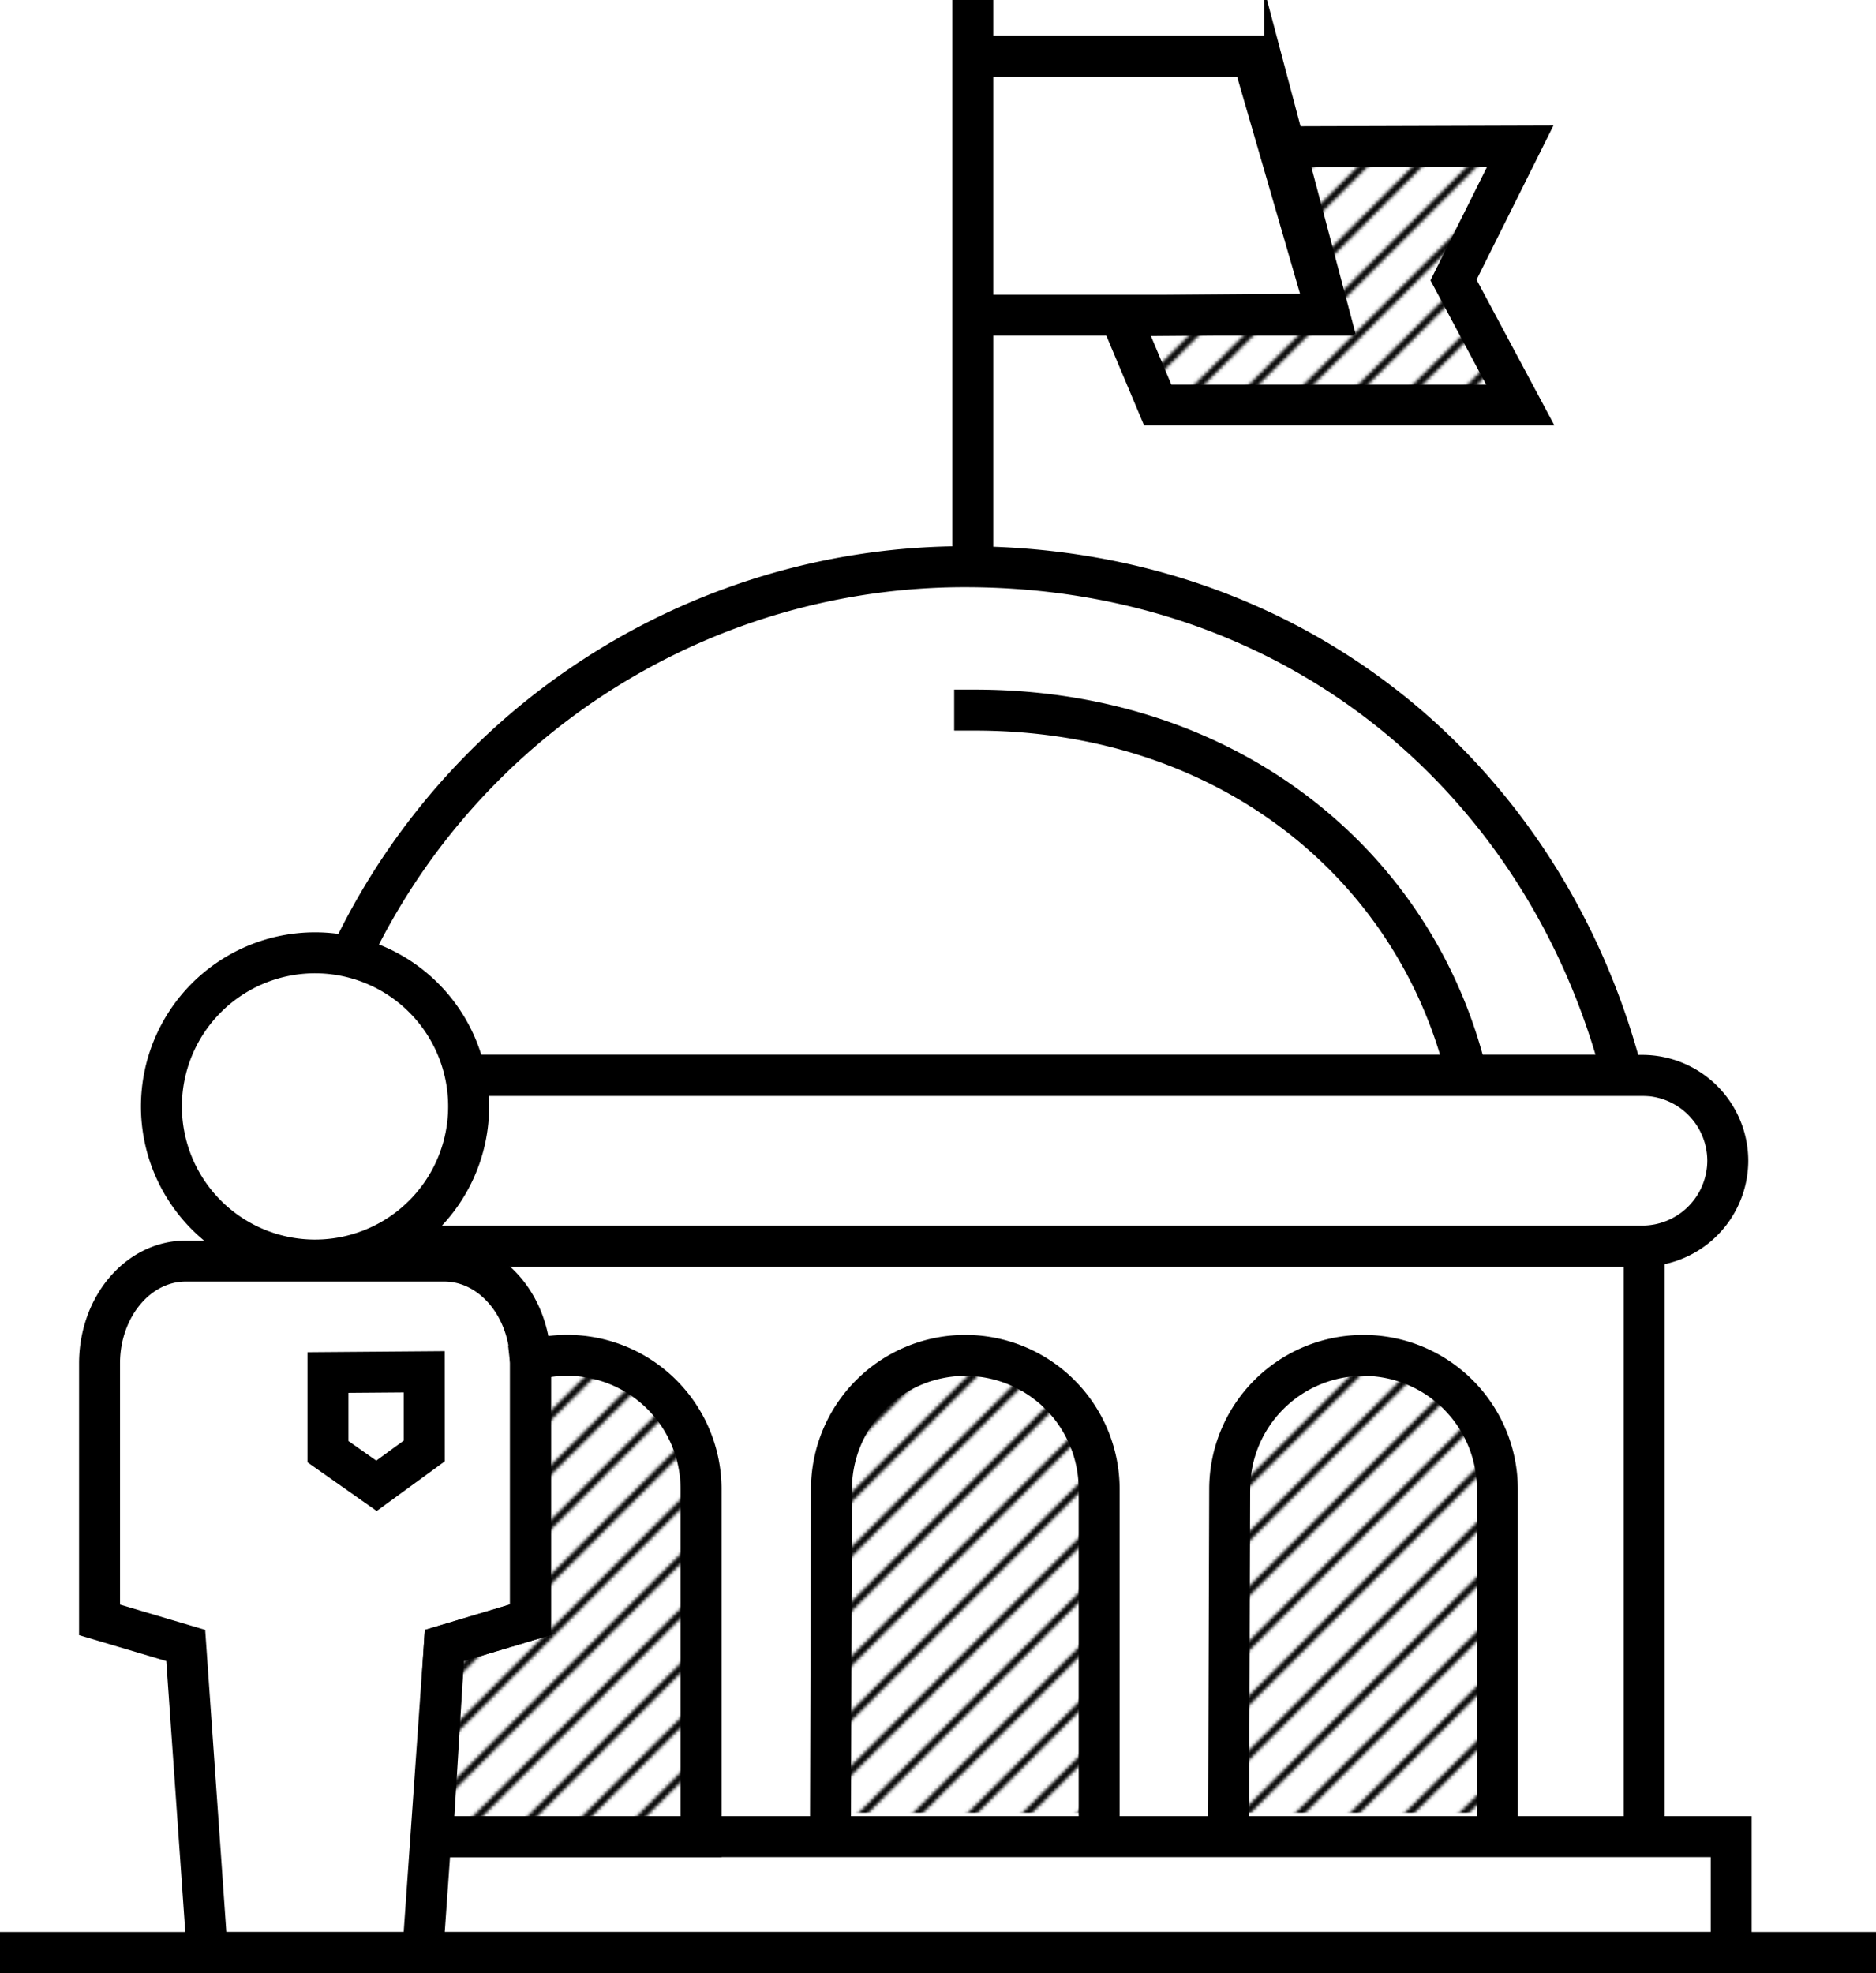 <svg xmlns="http://www.w3.org/2000/svg" viewBox="0 0 549.58 578.01">
    <defs>
        <pattern id="lines" data-name="lines" width="16" height="16" patternTransform="translate(0 672)" patternUnits="userSpaceOnUse">
            <path fill="none" d="M0 0h16v16H0z"/>
            <path class="cls-2" d="M1.98 78.02l66-66M-14.02 78.02l66-66M-30.02 78.02l66-66M-46.02 78.02l66-66M-62.02 78.02l66-66M1.98 62.02l66-66M-14.02 62.02l66-66M-30.02 62.02l66-66M-46.02 62.02l66-66M-62.02 62.02l66-66M1.98 46.02l66-66M-14.02 46.02l66-66M-30.02 46.02l66-66M-46.02 46.02l66-66M-62.02 46.02l66-66M1.98 30.02l66-66M-14.02 30.02l66-66M-30.02 30.02l66-66M-46.02 30.02l66-66M-62.02 30.02l66-66M1.98 14.02l66-66M-14.02 14.02l66-66M-30.02 14.02l66-66M-46.02 14.02l66-66M-62.02 14.02l66-66"/>
        </pattern>
        <style>
            .cls-2,.cls-4,.cls-5{fill:none}.cls-2,.cls-3,.cls-4,.cls-5{stroke:currentColor;stroke-miterlimit:10}.cls-2,.cls-3,.cls-4{stroke-linecap:square}.cls-2{stroke-width:2px}.cls-3,.cls-4,.cls-5{stroke-width:12px}.cls-3{fill:url(#lines)}
        </style>
    </defs>
    <g id="Layer_2" data-name="Layer 2">
        <g id="Layer_6" data-name="Layer 6">
            <path class="cls-3" d="M322 531v-94.76a39.21 39.21 0 10-78.42 0L243.3 531M438.66 531v-94.76a39.21 39.21 0 00-78.42 0l-.3 94.76M155.42 399.4v75.05L130.17 482l-3.44 56h78.65V436.24a39.22 39.22 0 00-50-37.71c.03.27.04.57.04.87z"/>
            <path class="cls-4" d="M116.16 365h365a25.07 25.07 0 0025-25 25.07 25.07 0 00-25-25H137.87"/>
            <path class="cls-3" d="M376.38 43l69-.21-19.57 39.24 19.57 36.62H339.16l-11-26.16 61.22-.49-13-49z"/>
            <path class="cls-5" d="M285.38 16.46h81.54l22 75.86H285.38"/>
            <path class="cls-4" d="M284.98 6v156.95M121.66 365h360v173h-354M141.24 315h334.08c-22.18-85.7-94.69-149-192.66-149a199 199 0 00-178.49 110.92M428.39 309.91C411.94 251.29 358.17 208 285.53 208M60.16 572h447v-34H130.17"/>
            <path class="cls-4" d="M92.29 369.1a45 45 0 01-45-45 45 45 0 0145-45 45 45 0 0145 45 45 45 0 01-45 45zM123.85 572H60.72l-6.31-90-25.25-7.5v-75.1c0-16.58 11.3-30 25.25-30h75.76c13.94 0 25.25 13.44 25.25 30v75.05L130.17 482zM6 571.94h537.58"/>
            <path class="cls-5" d="M124.28 401.83l-28.2.22v23.18l14.21 10 14-10.21z"/>
        </g>
    </g>
</svg>
